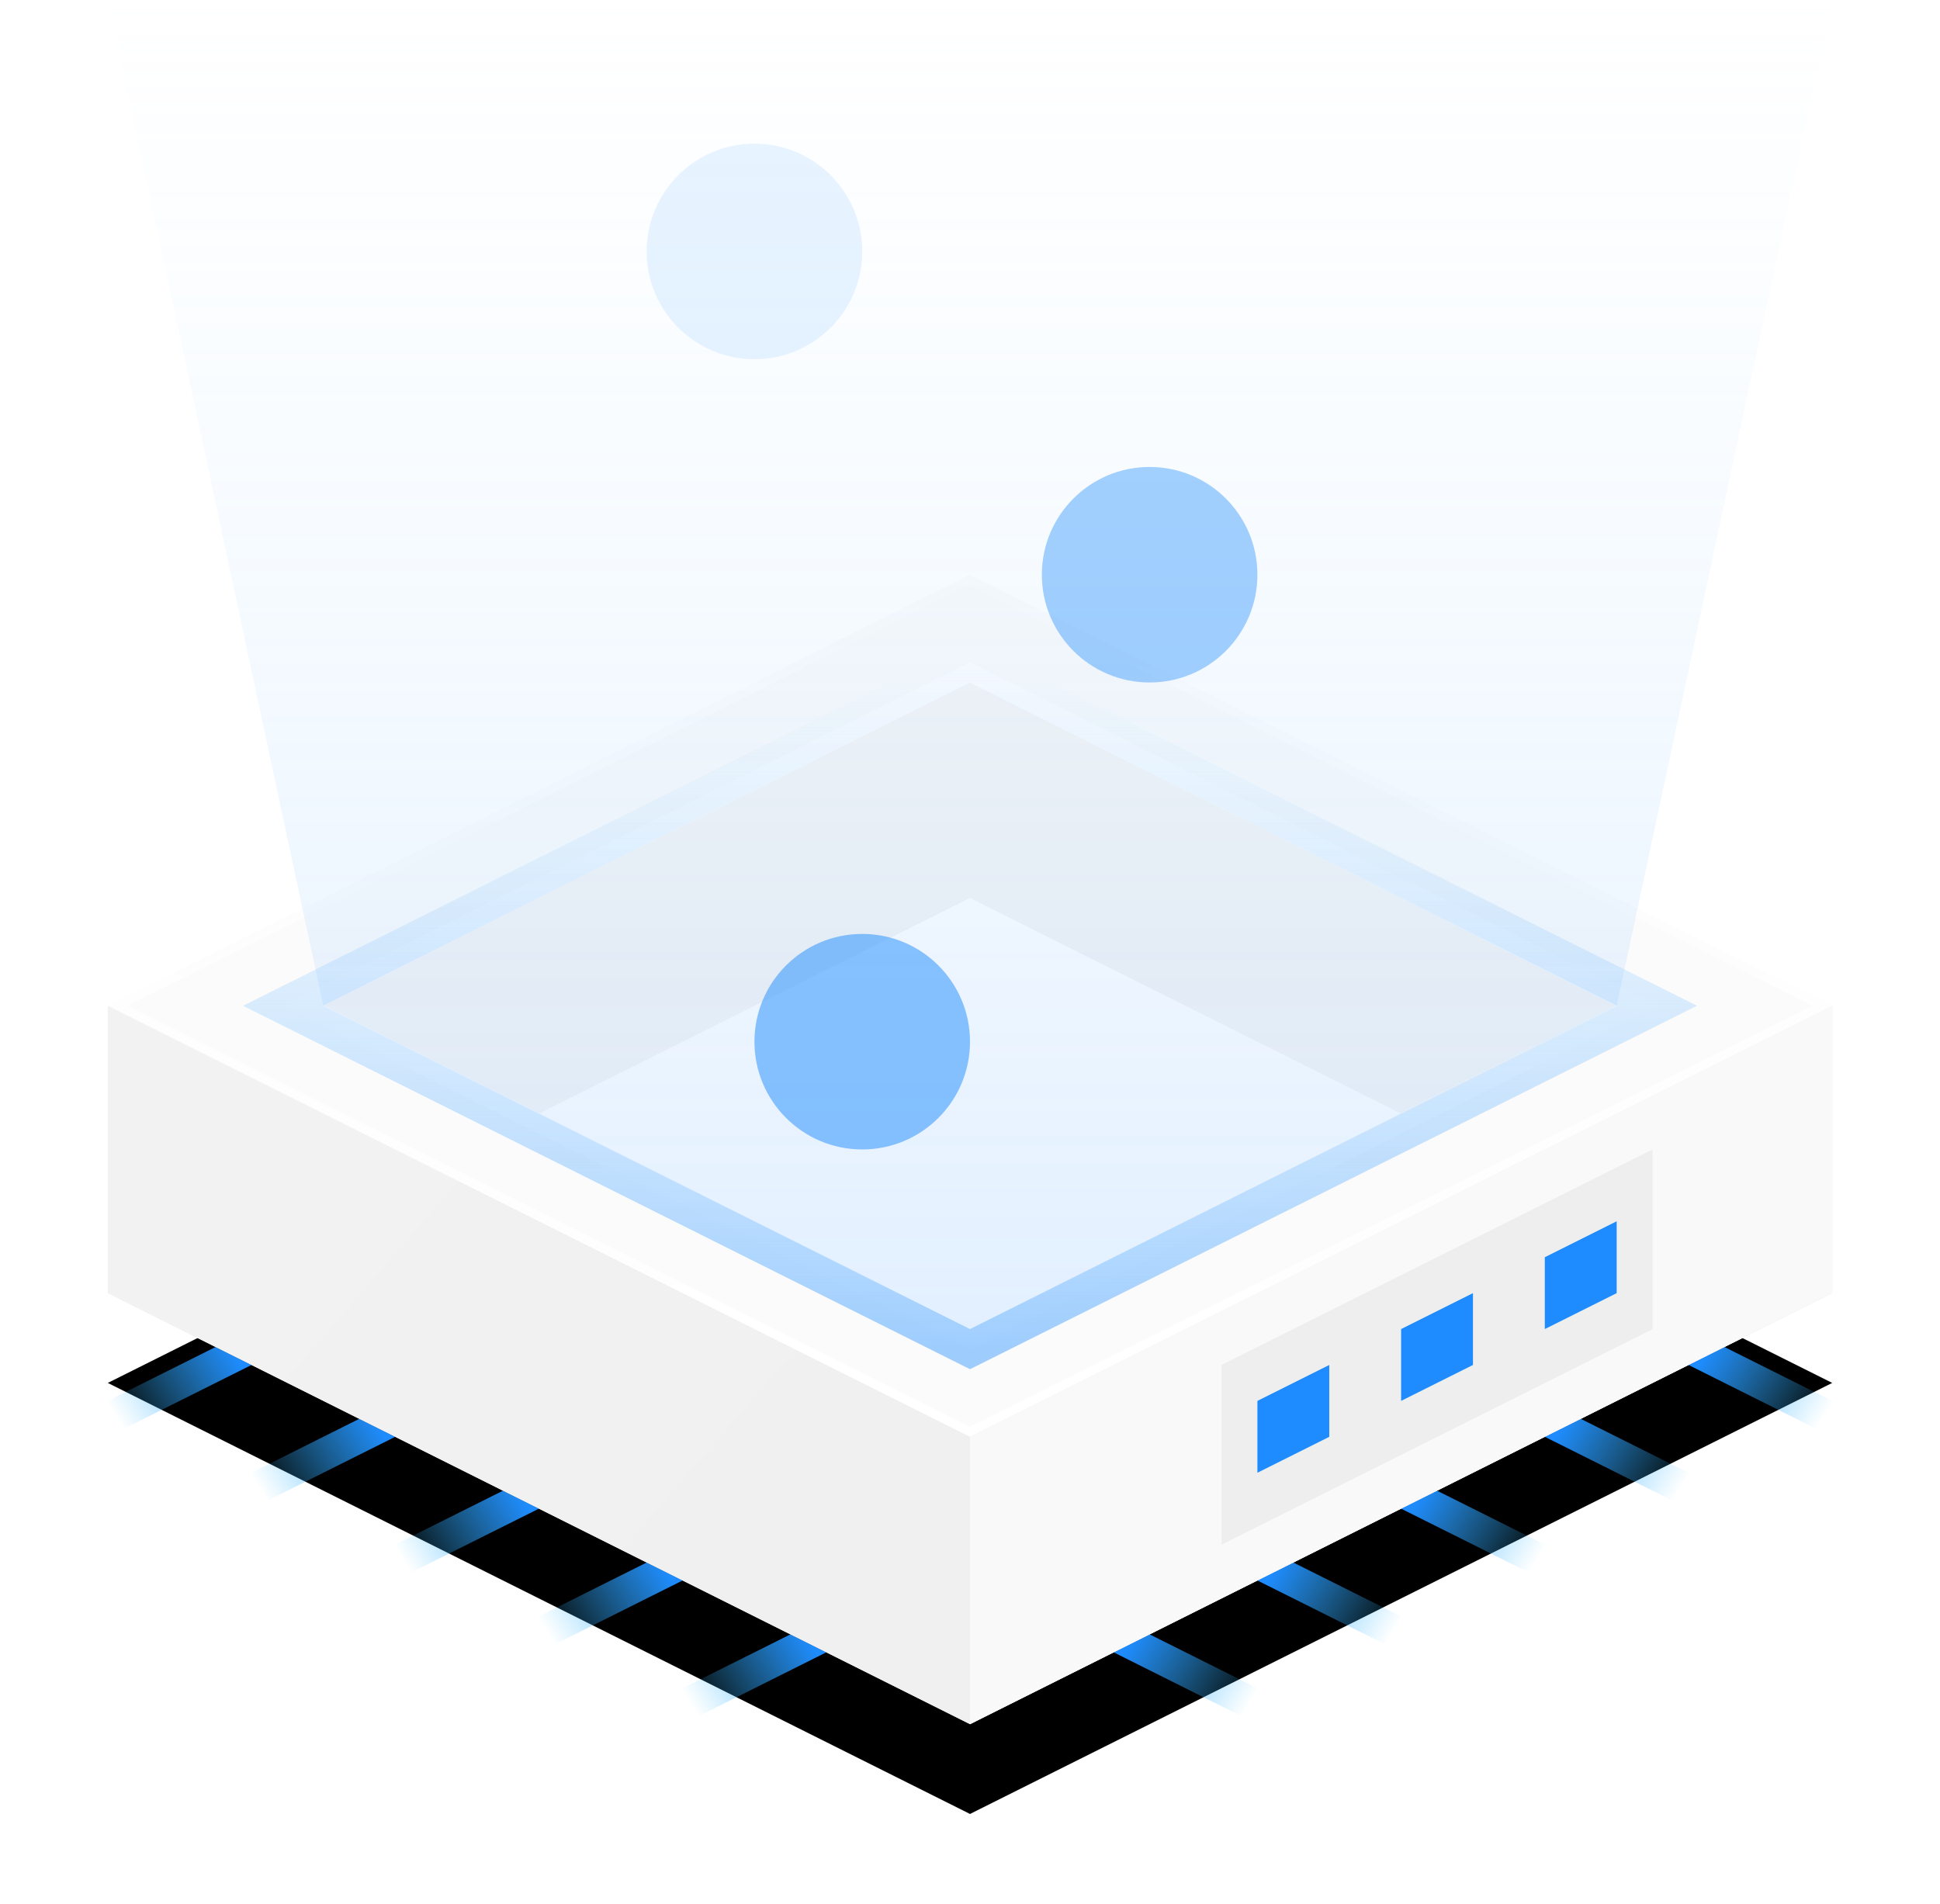 <?xml version="1.0" encoding="UTF-8"?>
<svg width="54px" height="53px" viewBox="0 0 54 53" version="1.1" xmlns="http://www.w3.org/2000/svg" xmlns:xlink="http://www.w3.org/1999/xlink">
    <title>IoT/PC/Moblie</title>
    <defs>
        <linearGradient x1="100%" y1="50%" x2="32.171%" y2="50%" id="linearGradient-1">
            <stop stop-color="#E8E8E8" offset="0%"></stop>
            <stop stop-color="#E6E6E6" offset="22.565%"></stop>
            <stop stop-color="#F7F7F7" offset="100%"></stop>
        </linearGradient>
        <polygon id="path-2" points="1 36 25 48 49 36 25 24"></polygon>
        <filter x="-11.5%" y="-14.6%" width="122.9%" height="145.8%" filterUnits="objectBoundingBox" id="filter-3">
            <feOffset dx="0" dy="2" in="SourceAlpha" result="shadowOffsetOuter1"></feOffset>
            <feGaussianBlur stdDeviation="1.5" in="shadowOffsetOuter1" result="shadowBlurOuter1"></feGaussianBlur>
            <feColorMatrix values="0 0 0 0 0   0 0 0 0 0   0 0 0 0 0  0 0 0 0.08 0" type="matrix" in="shadowBlurOuter1" result="shadowMatrixOuter1"></feColorMatrix>
            <feOffset dx="0" dy="0.5" in="SourceAlpha" result="shadowOffsetOuter2"></feOffset>
            <feColorMatrix values="0 0 0 0 0.118   0 0 0 0 0.549   0 0 0 0 0.996  0 0 0 1 0" type="matrix" in="shadowOffsetOuter2" result="shadowMatrixOuter2"></feColorMatrix>
            <feMerge>
                <feMergeNode in="shadowMatrixOuter1"></feMergeNode>
                <feMergeNode in="shadowMatrixOuter2"></feMergeNode>
            </feMerge>
        </filter>
        <linearGradient x1="80.33%" y1="62.5%" x2="4.27435864e-13%" y2="37.5%" id="linearGradient-4">
            <stop stop-color="#40C0FF" stop-opacity="0" offset="0%"></stop>
            <stop stop-color="#1E8CFE" offset="100%"></stop>
        </linearGradient>
        <linearGradient x1="50%" y1="0%" x2="50%" y2="100%" id="linearGradient-5">
            <stop stop-color="#FFFFFF" stop-opacity="0.3" offset="0%"></stop>
            <stop stop-color="#FFFFFF" offset="100%"></stop>
        </linearGradient>
        <linearGradient x1="50%" y1="0%" x2="50%" y2="100%" id="linearGradient-6">
            <stop stop-color="#C1E4FF" stop-opacity="0" offset="0%"></stop>
            <stop stop-color="#8EC5FE" offset="100%"></stop>
        </linearGradient>
        <linearGradient x1="1.001%" y1="41.319%" x2="50%" y2="58.681%" id="linearGradient-7">
            <stop stop-color="#F2F2F2" offset="0%"></stop>
            <stop stop-color="#F0F0F0" offset="100%"></stop>
        </linearGradient>
        <linearGradient x1="50%" y1="0%" x2="50%" y2="100%" id="linearGradient-8">
            <stop stop-color="#B0DFFF" stop-opacity="0" offset="0%"></stop>
            <stop stop-color="#6EB1FF" stop-opacity="0.2" offset="100%"></stop>
        </linearGradient>
    </defs>
    <g id="页面-1" stroke="none" stroke-width="1" fill="none" fill-rule="evenodd">
        <g id="生态图" transform="translate(-333, -259)">
            <g id="IoT/PC/Moblie" transform="translate(335, 259)">
                <g id="路径-12备份-59">
                    <use fill="black" fill-opacity="1" filter="url(#filter-3)" xlink:href="#path-2"></use>
                    <use fill="url(#linearGradient-1)" fill-rule="evenodd" xlink:href="#path-2"></use>
                </g>
                <g id="编组-14" transform="translate(29, 37.5)" fill="url(#linearGradient-4)">
                    <polygon id="矩形" points="4 6.5 5 6 9 8 8 8.5"></polygon>
                    <polygon id="矩形备份-7" points="0 8.5 1 8 5 10 4 10.5"></polygon>
                    <polygon id="矩形备份-3" points="8 4.5 9 4 13 6 12 6.5"></polygon>
                    <polygon id="矩形备份-5" points="12 2.5 13 2 17 4 16 4.5"></polygon>
                    <polygon id="矩形备份-6" points="16 0.5 17 0 21 2 20 2.5"></polygon>
                </g>
                <g id="编组-10" transform="translate(10.5, 42.75) scale(-1, 1) translate(-10.5, -42.75) translate(0, 37.5)" fill="url(#linearGradient-4)">
                    <polygon id="矩形备份-8" points="4 6.5 5 6 9 8 8 8.5"></polygon>
                    <polygon id="矩形备份-9" points="0 8.5 1 8 5 10 4 10.5"></polygon>
                    <polygon id="矩形备份-10" points="8 4.5 9 4 13 6 12 6.5"></polygon>
                    <polygon id="矩形备份-11" points="12 2.5 13 2 17 4 16 4.5"></polygon>
                    <polygon id="矩形备份-12" points="16 0.5 17 0 21 2 20 2.5"></polygon>
                </g>
                <polygon id="路径-12备份-6" stroke="url(#linearGradient-5)" stroke-width="0.5" fill="#FBFBFB" points="1 28 25 40 49 28 25 16"></polygon>
                <polygon id="路径-12备份-60" fill="#FFFFFF" opacity="0.85" points="7 28 25 37 43 28 25 19"></polygon>
                <path d="M25,18.441 L44.118,28 L25,37.559 L5.882,28 L25,18.441 Z" id="路径-12备份-61" stroke="url(#linearGradient-6)" fill="#FFFFFF" opacity="0.85"></path>
                <polygon id="路径-12备份-62" fill="#F5F5F5" points="13 31 7 28 25 19 43 28 37 31 25 25"></polygon>
                <polygon id="矩形" fill="url(#linearGradient-7)" points="1 28 25 40 49 28 49 36 25 48 1 36"></polygon>
                <polygon id="矩形" fill="#F9F9F9" points="25 40 49 28 49 36 25 48"></polygon>
                <polygon id="矩形" fill="#ECECEC" opacity="0.85" points="32 38 44 32 44 37 32 43"></polygon>
                <polygon id="矩形" fill="#1E8CFE" points="33 39 35 38 35 40 33 41"></polygon>
                <polygon id="矩形备份" fill="#1E8CFE" points="37 37 39 36 39 38 37 39"></polygon>
                <polygon id="矩形备份-2" fill="#1E8CFE" points="41 35 43 34 43 36 41 37"></polygon>
                <polygon id="矩形" fill="url(#linearGradient-8)" points="1 -3.51663143e-13 49 -3.51663143e-13 43 28 25 37 7 28"></polygon>
                <circle id="椭圆形" fill-opacity="0.1" fill="#1E8CFE" cx="19" cy="7" r="3"></circle>
                <circle id="椭圆形备份" fill-opacity="0.4" fill="#1E8CFE" cx="30" cy="16" r="3"></circle>
                <circle id="椭圆形备份-2" fill-opacity="0.5" fill="#1E8CFE" cx="22" cy="29" r="3"></circle>
            </g>
        </g>
    </g>
</svg>
